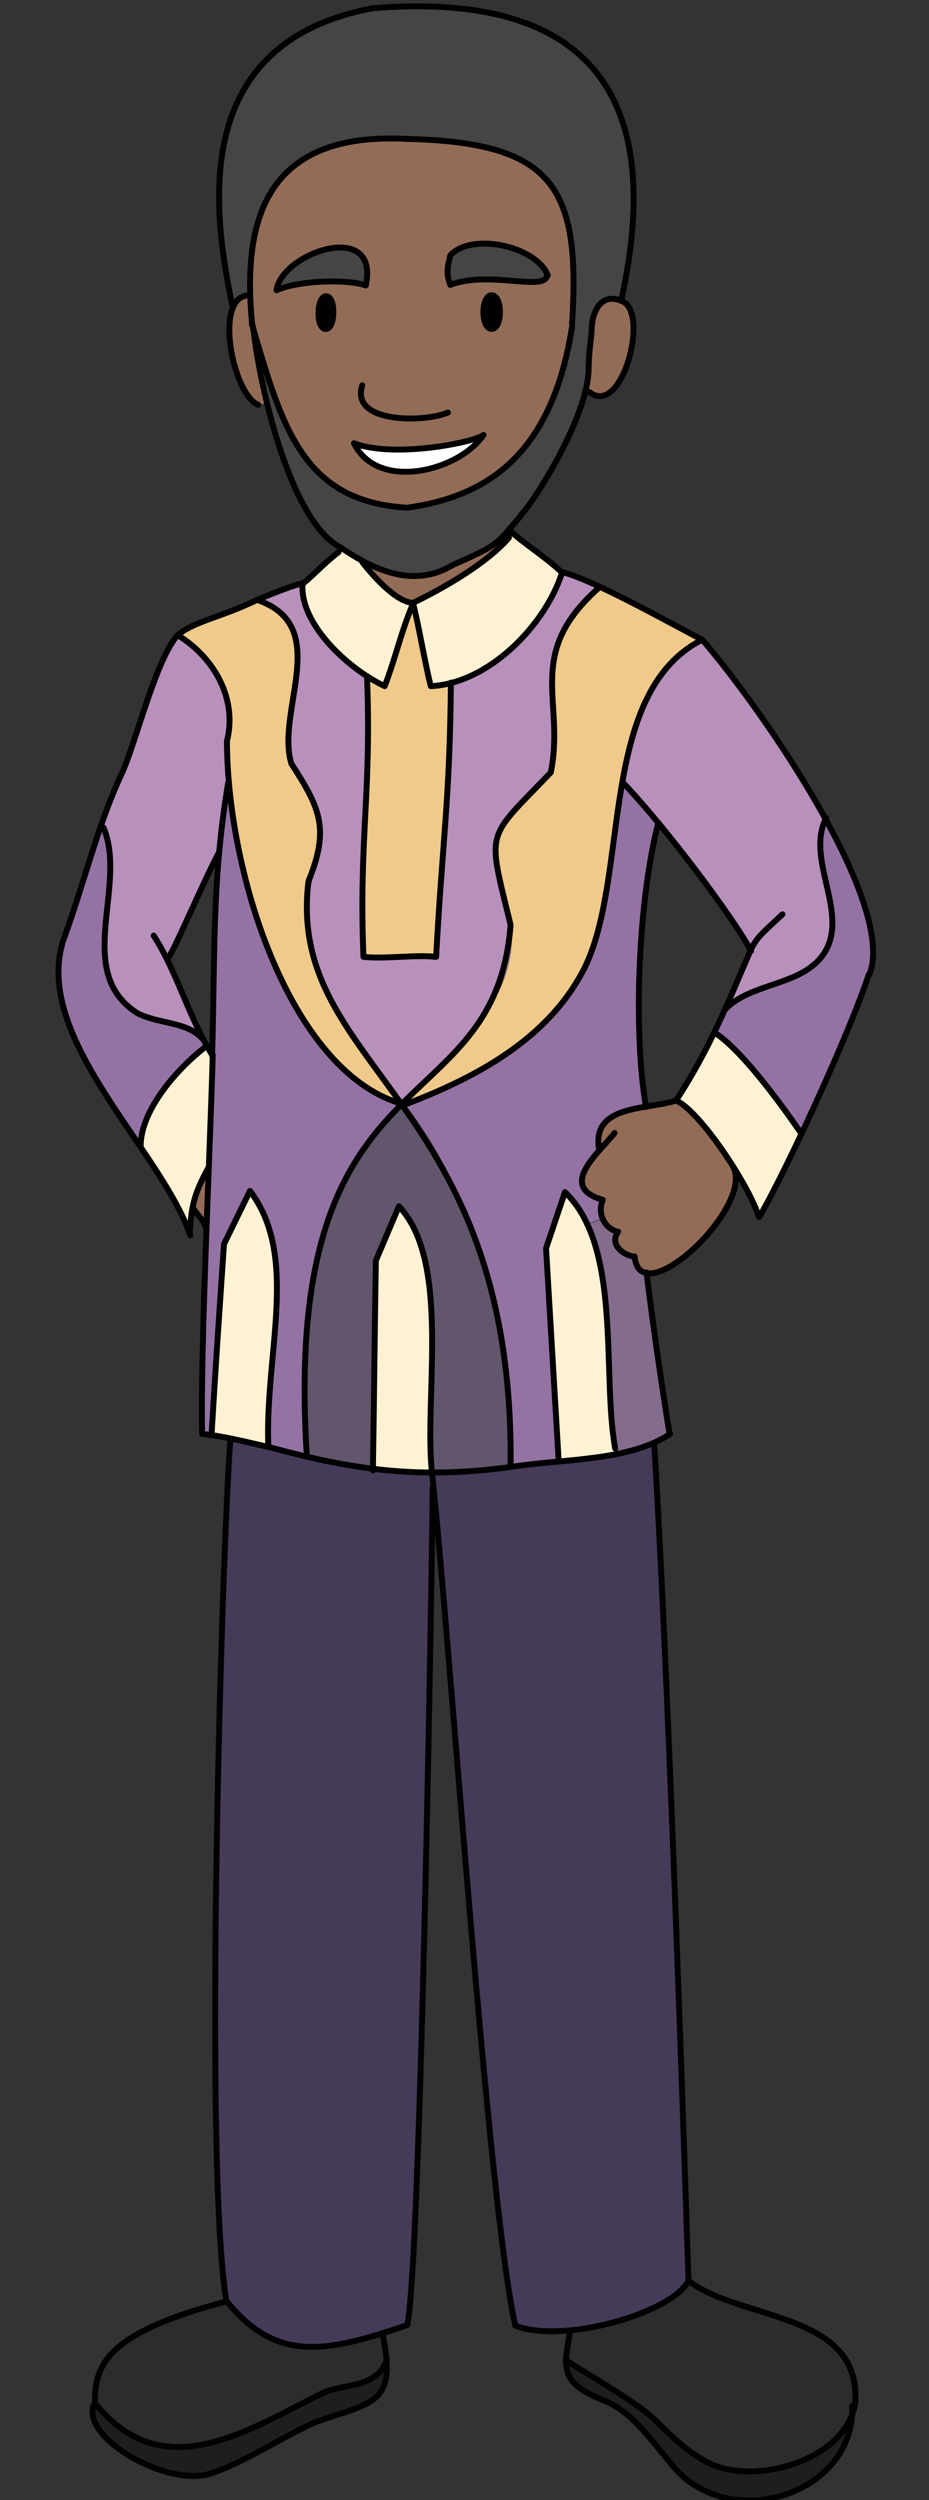 <?xml version="1.0" encoding="UTF-8"?><svg id="Africa" xmlns="http://www.w3.org/2000/svg" width="157.2" height="423" viewBox="0 0 157.2 423"><rect x="0" y="0" width="157.2" height="423" fill="#333333" stroke="none"/><defs><style>.cls-1{stroke-linecap:round;stroke-linejoin:round;}.cls-1,.cls-2{fill:none;stroke:#010101;}.cls-3{fill:#61566c;}.cls-3,.cls-4,.cls-5,.cls-6,.cls-7,.cls-8,.cls-9,.cls-10,.cls-11,.cls-12,.cls-13,.cls-14,.cls-15,.cls-16{stroke-width:0px;}.cls-4{fill:#2b2c2b;}.cls-5{fill:#9572a4;}.cls-6{fill:#846c8d;}.cls-7{fill:#453b59;}.cls-8{fill:#454545;}.cls-9{fill:#1e1e1e;}.cls-10{fill:#b890bc;}.cls-11{fill:#936c57;}.cls-12{fill:#fff;}.cls-13{fill:#fff1d3;}.cls-14{fill:#f0ca8b;}.cls-15{fill:#e6d8b9;}.cls-16{fill:#010101;}</style></defs><path class="cls-16" d="m55.2,50.1c1.6,0,1.6,5.8,0,5.7-1.6,0-1.6-5.8,0-5.7Z"/><path class="cls-8" d="m65.5,96.5c-15.3-2.8-20.7-26.2-22.6-40.7,4.9,16.5,8.4,29.1,26,30.1,13.7-1.9,24.5-9.1,27.9-30.6-.1-6.7,1.2-20.8-4.1-25.3-5.9-4.8-14.7-6.6-23.8-6.6-21-.8-27,9.8-26.4,26.5-1.6-.3-2.8.6-3,2.2-3.5-16.6-7.4-44.8,23.6-50.7,35.3-2.9,50.1,13.4,42.1,49.5-9.6-2.9,1.2,17.1-19,38.7h0s0,0,0,0c-2.6,3-2.7,2.9-9.4,5.9-4.6,2.1-5.8,2.8-11.1,1Z"/><path class="cls-8" d="m55.8,42c3.7,0,7.7.3,6.2,6.3-3.2-1.1-11.3-.9-15.1.8.7-3,5.2-7,9-7.1Z"/><path class="cls-9" d="m95.8,400.4c-.1-.4-.2-.8-.2-1.1h0c3.8,2.5,12,7.1,15.2,10.2,3.1,3.1,6.5,6.4,10.4,7.8,7.3,2.7,20.2-.9,23-9.1-1.2,14.7-21.8,20.5-31.1,8.2-7.8-12-16-9.6-17.4-16Z"/><path class="cls-7" d="m110.7,244.3c-13.4,3.7-32.2,5-45.7,4.8-5.2-.9-13.4-3-19.6-4.3h0c-2.3-.5-4.5-1-6.4-1.4-1.3,15.6-4.7,121.3-.7,145.9,8.5,10.5,16.8,8.8,30.6,4.1,2.3-9.4,4.3-132.7,4.3-141.7h.1c2.6,25.1,9.4,123.1,13.8,141.7,8.3,3.2,26.7-2.3,29.3-7.6,0,0-3.1-98-5.8-141.6Z"/><path class="cls-3" d="m73.1,249.2c-1.4-12.5,3.3-35.7-5.6-45.1l-3.9,9.2c-.2,11.8-.3,23.7-.5,35.5-2.6-.5-6.8-1.5-11.3-2.5-.4-20.7-.1-44.4,16-59.7.2,0,.4.1.6.2,13.5,17.3,17.2,39.8,18,61.5-4.8.4-9.5.8-13.4.9Z"/><path class="cls-4" d="m16.1,407c-.2-6.6,1.7-12.3,22.2-17.7,8.5,9,12.3,9.6,26.4,5.4.5,2.9-.2,2,.7,4.8-1.9,4.6-7.1,3.8-10.6,5.3-12.8,6.3-26.9,16-38.4,2.2h-.3s0,0,0,0Z"/><path class="cls-5" d="m139.8,160.7c3.7-6.7-3.4-15.5,0-22.3,14.9,29.8,4.3,29.8-4.2,53.4.1.2-9.1-13.5-14.7-17.1,2.1-9.3,14.7-6.5,18.9-14Z"/><path class="cls-13" d="m61.3,95.1s5.1,6.8,8.6,6.9c-2.1,5-2.8,8.7-4.8,14-6.5-3.1-14.4-10.7-13.9-17.3,2.1-2.1,4.3-3.3,6.5-6.1,1.3,1,2.6,1.7,3.7,2.3v.2Z"/><path class="cls-5" d="m34.8,177.1c-4.8,3.7-10.9,10.6-11,16.7h0c-17.5-23.4-16.1-28.8-6.8-54l.4.2c4.2,9.8-5.2,24.4,5.7,31.4,3.6,1.9,8.5,1.4,11.1,4.4h0c.2.4.4.8.7,1.2h-.3Z"/><path class="cls-11" d="m124,197.3c3.8,6.7-15.8,25.2-16.6,15.3-1.4,0-4.5-1.9-2.8-4.2-2.2-.4-3.5-3-2.6-5.4-5.9-1.6-3.2-5.4-.6-8.4-1.5-7.8,8.3-6.8,13-8.4,2.6,1.2,6.5,6.2,9.6,11Z"/><path class="cls-12" d="m59.9,75c6.9,2.6,20.5-.2,21.9-1.4-4,6-17.8,9.7-21.9,1.4Z"/><path class="cls-10" d="m43.5,101.5c3.1-1.3,6-2.4,7.6-2.8-.5,5.7,5.5,12.2,11,15.7.8,20-1.4,27.5-.6,47.5,3.5.4,8.8-.4,12.3,0,1.1-20.3,2.3-26.1,2.5-46.4,8.3-2.2,16.4-10.9,18.8-18.7.8,0,3.3,1,6.4,2.5-12.8,11.4-5.8,19.1-8.2,31.3-1.8,3.6-6.3,5.2-8.3,8.8-2.8,5.1.8,11.2,1.5,17,1.3,12.7-10,21.9-18.3,29.9-32.5-38-3.9-35.2-18.8-57.1-2.7-9,7.1-23.3-5.8-27.7Z"/><path class="cls-10" d="m139.8,138.4c-3.4,6.8,3.7,15.6,0,22.3-3.4,6.2-12.4,5.3-17,10,1.3-2.9,3.3-7.6,4.2-9.8-3-5.6-14.2-20.6-21.6-28.4h-.5c2.5-8.4,5.1-21.2,13.7-24.2,3.7,4.7,17.9,23.3,21.1,30.2Z"/><path class="cls-11" d="m105.1,50.9c4.2,1.8,1.2,9.5,0,12.9-1.5,4.3-4.1,3.3-6.1,2.4,1.8-5.5-1.3-17.1,6-15.3Z"/><path class="cls-11" d="m32.6,204.4c.3-2,1.1-4,2.7-6.9-.1,3.5-.3,7-.4,10.5-.6-1.9-1.3-1.9-2.2-3.5h0Z"/><path class="cls-13" d="m35.3,197.5c-2.6,4.7-2.9,6.8-3.2,11.2h0c-1.6-3.5-4.8-9.6-8.3-14.9h0c.2-6.1,6.3-13.2,11.3-16.8.3.5.6,1,.9,1.5-.2,5.7-.4,12.2-.7,19Z"/><path class="cls-13" d="m92.3,211.1l3.2-9.5c9.9,9.6,6,31.4,8.7,44.3-2.9.5-6.2,1-9.7,1.5-.9-12.1-1.4-24.2-2.2-36.3Z"/><path class="cls-14" d="m93.3,119.3c-.8-7.5,2.5-15.1,8.2-19.9,6.5,3.1,15.7,8.1,17.3,8.9-6.5,1.7-8.8,10-11.4,16.2-8.6,32.7-.2,47.4-38.9,62.3-.1-.1-.2-.3-.3-.4,8.3-8,19.7-17.2,18.3-29.9-.7-5.8-4.3-11.9-1.5-17,7.1-7.9,11.1-8,8.3-20.2Z"/><path class="cls-9" d="m16.1,407h0s.3,0,.3,0c11.5,13.8,25.6,4.1,38.4-2.2,3.5-1.5,8.7-.7,10.6-5.3,1.9,7-7.4,8.5-12,10.2-5.6,2.5-12,6.8-17.7,8.7-7.4,2.4-21.7-5.9-19.9-11.4h.2Z"/><path class="cls-13" d="m128.5,205.9c-1.5-5.1-9.9-17.9-14-19.7,2.8-4.4,4.9-8.2,6.5-11.5,5.7,3.6,14.8,17.3,14.7,17.1-3,6.4-5.8,11.9-7.2,14.1Z"/><path class="cls-5" d="m53,217.7c-1.5,9.5-1.1,19.1-1.2,28.6-2.2-.5-4.4-1-6.5-1.5-.6-15.9,5.3-32.2-3.1-43.3l-4.4,9c-.8,11.8-1.4,20.4-2.1,32.2-.7,0-1.2-.2-1.5-.2-.4-14.4,1.2-46.3,1.8-64.1.5-18.6,0-29.7,2.7-46h0c2,22.5,12.8,49.5,29.1,54.1-8.5,8.1-13.1,19.5-14.8,31Z"/><path class="cls-14" d="m61.5,162c-.8-20.1,1.4-27.5.6-47.5,1,.6,2,1.2,2.9,1.6,2-5.3,2.7-9,4.8-14,.9,3.4,2.1,10.6,3,14,1.1,0,2.3-.2,3.4-.5-.2,20.3-1.4,26.2-2.5,46.4-3.5-.4-8.8.4-12.3,0Z"/><path class="cls-13" d="m46.6,212.2c0,9.8-.7,19.5-1.3,32.6-3.4-.8-6.6-1.5-9.6-2,.8-11.8,1.4-20.4,2.1-32.2l4.4-9c3.5,3.5,4.4,10.7,4.4,10.7Z"/><path class="cls-11" d="m86.1,91.1c-5.1,5.8-16.2,11-16.2,11-3.5-.2-8.6-6.9-8.6-6.9v-.2c6,2.7,9.9,3.8,15.4.6,6.7-3.1,6.8-2.9,9.4-5.9v1.4h0Z"/><path class="cls-16" d="m81.8,52.8c0-3.8,2.8-3.8,2.8,0,0,3.8-2.8,3.8-2.8,0Z"/><path class="cls-11" d="m55.8,42c-3.8,0-8.3,4.1-9,7.1,3.9-1.7,12-1.9,15.1-.8,1.5-6-2.5-6.4-6.2-6.3Zm28.9,10.8c0-3.8-2.8-3.8-2.8,0,0,3.8,2.8,3.8,2.8,0Zm8-22.7c5.3,4.5,4,18.6,4.1,25.3-3.4,21.5-14.2,28.7-27.9,30.6-17.6-1.1-21.1-13.6-26-30.1-2.3-18.2,2-33.7,25.9-32.3,9.1,0,17.9,1.7,23.8,6.6Zm-10.8,43.5c-1.4,1.2-15.1,4-21.9,1.4,4.1,8.3,17.9,4.6,21.9-1.4Zm10.8-27c-1.9-5-12.8-7.5-16.5-3.4-.3,1.8-.8,3,0,5,6.6-2.5,15.9,1.2,16.4-1.6Zm-37.5,3.5c-1.6,0-1.6,5.8,0,5.7,1.6,0,1.6-5.8,0-5.7Z"/><path class="cls-14" d="m38.7,132.5c-1-11.6,2.9-17-8.6-25.1,3.1-2.4,7.2-2.9,13.4-5.9,12.9,4.4,3.1,18.7,5.8,27.7,14.8,21.8-13.7,19.1,18.8,57.1,0,0-.2.2-.3.3-16.4-4.7-27.1-31.6-29.1-54.1Z"/><path class="cls-5" d="m95.6,201.6s-3.2,9.5-3.2,9.5c.7,12.1,1.3,24.2,2.2,36.3-2.6.3-5.4.6-8.1.9-.8-21.7-4.5-44.1-18-61.5,29.7-10.8,34.1-25.1,36.6-54.4h.5c2,2.2,3.9,4.5,5.9,6.8-3.5,13-4.3,35.1-2.2,48.1-4.4.7-8.9,1.9-7.8,7.3-2.6,3-5.3,6.8.6,8.4-.4,1.2-.4,2.3,0,3.1l-2.5.9c-.9-1.9-2.2-4-3.9-5.3Z"/><path class="cls-13" d="m76.3,115.5c-1.1.3-2.3.5-3.4.5-.9-3.4-2.1-10.6-3-14,0,0,11.2-5.2,16.2-11h0v-1.5h0c2.4,2.3,6.6,4.9,9,7.2-2.3,7.8-10.5,16.5-18.8,18.7Z"/><path class="cls-6" d="m109.5,215.4s1.7,13.9,3.9,27.3c-1.9,2.1-5.6,2.4-9.1,3.3-2-12.6-.2-26.6-4.7-38.9l2.5-.9c.5,1.3,1.6,2.1,2.6,2.3-1.7,2.4,1.4,4.2,2.8,4.2,0,2,.8,2.8,2.1,2.8h0Z"/><path class="cls-15" d="m86.1,89.6h0s0,0,0,0h0Z"/><path class="cls-10" d="m28.3,162.3c1.9,3.9,3.6,8.7,6.1,13.5h0c-2.7-3-7.6-2.4-11.1-4.4-10.9-7-1.5-21.5-5.7-31.4l-.4-.2c4.3-9.3,7.6-23.9,13.1-32.4,11.5,8.1,7.6,13.4,8.6,25.1h0c-.7,5.1-1.2,8.8-1.5,12h-.2c-3.2,6.2-7.6,16.8-8.6,17.8Z"/><path class="cls-13" d="m72.4,214.5c.5,10.1.5,24.6.6,34.6-5.3.1-6.6.3-10-.3.2-11.8.3-23.7.5-35.5,0,0,3.9-9.2,3.9-9.2,3.7,3.3,4.9,10.4,4.9,10.4Z"/><path class="cls-4" d="m95.7,399.3h0c0-1.7,1.1-3.1.9-5,8.6-.8,18.1-4.8,20-8.4,8.8,6.8,29.6,5.2,28.2,20.9-1.8,9.2-15.6,13.3-23.4,10.5-3.9-1.4-7.2-4.7-10.4-7.8-3.3-3.2-11.4-7.8-15.2-10.2Z"/><path class="cls-8" d="m85.2,41.7c2.1.8,7.1,2.1,7.4,4.9-.6,2.8-9.8-.9-16.4,1.6-.8-2-.4-3.3,0-5,2.3-2.2,5.8-2.7,9.1-1.5Z"/><path class="cls-11" d="m42.9,55.8c.4,2.5,1.3,7.6,2.3,12.4l-1.5.3c-4.4-1.8-7.9-19-1.3-18.6.1,2,0,3.4.5,5.9,0,0,0,0,0,0Z"/><path class="cls-1" d="m42.9,55.8c1.1,10.1,6.4,32.6,14.7,36.8,6,4.1,12.6,6.9,19,3,8.2-3.6,7.3-3.5,11.5-8.3"/><path class="cls-1" d="m42.6,54.2s0,.6.3,1.6"/><path class="cls-1" d="m46.8,49.1c3.9-1.7,12-1.9,15.1-.8"/><path class="cls-1" d="m76.2,48.2c6.6-2.5,15.9,1.2,16.4-1.6"/><path class="cls-1" d="m61.3,65.2c-2.1,6.5,10.6,6.3,14.5,4.6"/><path class="cls-1" d="m99.6,62.7c0-2.9.5-6.2.5-6.5,0-4.1,2-6.6,5-5.3,5,1.5.2,20-5.4,15.4"/><path class="cls-1" d="m42.6,54.2c-1.6-17.9,3-31.9,26.2-30.7,24.7.6,29.5,7.9,28,31.3"/><path class="cls-1" d="m99.6,62.7c-.3,8-9,21.9-11.5,24.5"/><path class="cls-1" d="m43.5,101.5c-6.2,3-10.3,3.5-13.4,5.9-3.8,4.3-7.1,18.3-9.5,23.5-4,8.5-6.3,18.3-9.6,27.4"/><path class="cls-1" d="m51.1,98.7c-1.6.4-4.5,1.5-7.6,2.8"/><path class="cls-1" d="m127.1,160.9c-3-5.6-14.2-20.6-21.6-28.4"/><path class="cls-1" d="m95.1,96.8c5.4,1.2,21.8,10.6,23.7,11.4,10.6,12.3,33,45,28.3,56.7"/><path class="cls-1" d="m45.4,244.8c14.6,4,25.7,5.5,41.1,3.4,8.6-1.4,20-.9,26.9-5.6"/><path class="cls-1" d="m36,178.5c-.5,17.8-2.1,49.8-1.8,64.1,3.6.4,7.2,1.3,11.1,2.2"/><path class="cls-1" d="m38.6,132.5c-2.7,16.3-2.2,27.5-2.7,46"/><path class="cls-1" d="m111.4,139.2c-3.4,13.1-4.3,35.1-2.1,48.1"/><path class="cls-1" d="m32.7,204.4c.9,1.6,1.6,1.6,2.2,3.5"/><path class="cls-1" d="m11,158.3c-6.3,16.6,16.1,35.9,21.2,50.7"/><path class="cls-1" d="m36.9,144.5c-3.2,6.2-7.6,16.8-8.6,17.8"/><path class="cls-1" d="m26,158.3c3.9,6,5.8,13.5,9.9,20.2h0s0,0,0,.1"/><path class="cls-1" d="m147,164.9c-2.9,9-13.4,32.1-18.5,41"/><path class="cls-1" d="m114.4,186.2c5.7-8.7,8.9-16.8,12.6-25.4,1.1-2.3,1.9-2.8,5.4-6.1"/><path class="cls-1" d="m104,191.7c-2.4,3.1-9.9,9.1-2,11.3-1,2.4.4,5,2.6,5.4-1.7,2.4,1.4,4.2,2.8,4.2.9,9.9,20.5-8.6,16.6-15.3"/><path class="cls-1" d="m114.4,186.2c-4.7,1.6-14.5.6-13,8.4"/><path class="cls-1" d="m39,243.4c-1.3,15.6-4.7,121.3-.7,145.9,8.5,10.5,16.8,8.8,30.6,4.1,2.3-9.4,4.3-132.7,4.3-141.7"/><path class="cls-1" d="m113.3,242.6c-2.2-13.4-3.9-27.2-3.9-27.3"/><path class="cls-1" d="m73.1,249.2c2.9,26.4,9.5,124.2,14.1,144.3,8.3,3.2,26.7-2.3,29.3-7.6,0,0-3.1-98-5.8-141.6"/><path class="cls-1" d="m16.1,407.3c-.3-7,1.6-12.5,22.2-17.9"/><path class="cls-1" d="m16.4,407c11.5,13.8,25.6,4.1,38.4-2.2,3.5-1.5,8.7-.7,10.6-5.3"/><path class="cls-1" d="m95.7,399.3c3.8,2.5,12,7.1,15.2,10.2,3.1,3.1,6.5,6.4,10.4,7.8,7.8,2.8,21.6-1.3,23.4-10.5,1.3-15.7-19.4-14.1-28.2-20.9"/><path class="cls-1" d="m64.7,394.8c2.6,12-1.5,11.6-11.3,15-5.6,2.5-12,6.8-17.7,8.7-7.4,2.4-21.7-5.9-19.9-11.4"/><path class="cls-1" d="m96.5,394.4c-1.2,6.6-1.8,8.9,6.3,12,4.6,2.3,6.9,5.9,10.4,10,9.3,12.7,31.5,6,31-9.3"/><path class="cls-1" d="m61.3,95.1s5.1,6.8,8.6,6.9c0,0,11.2-5.2,16.2-11"/><path class="cls-1" d="m86.1,89.6v1.4h0"/><path class="cls-1" d="m46.8,49.1c.8-6.3,17.5-12.1,15.1-.8"/><path class="cls-1" d="m76.2,48.2c-.8-2-.4-3.3,0-5,3.7-4,14.6-1.5,16.5,3.4"/><path class="cls-1" d="m56.4,52.9c0,3.7-2.6,3.7-2.5,0,0-3.7,2.6-3.7,2.5,0Z"/><path class="cls-1" d="m84.6,52.8c0,3.8-2.8,3.8-2.8,0,0-3.8,2.8-3.8,2.8,0Z"/><path class="cls-1" d="m39.4,52.1c-3.5-16.6-7.4-44.8,23.6-50.7,35.3-2.9,50.1,13.4,42.1,49.5"/><path class="cls-1" d="m41.8,50c-5.6.6-2.4,16.7,1.9,18.5"/><path class="cls-1" d="m96.8,55.3c-3.4,21.5-14.2,28.7-27.9,30.6-17.6-1-21.1-13.6-26-30.1,0-.3-.2-.7-.3-1"/><path class="cls-1" d="m114.4,186.2c4.1,1.8,12.5,14.6,14,19.7"/><path class="cls-1" d="m35.3,197.5c-2.6,4.7-2.9,6.8-3.2,11.2"/><path class="cls-1" d="m86.1,89.6c2.4,2.3,6.6,4.9,9,7.3-2.8,8.8-12.3,18.7-22.2,19.2-.9-3.4-2.1-10.6-3-14-2.1,5-2.8,8.7-4.8,14-6.5-3.1-14.4-10.7-13.9-17.3,2.3-1.9,3.2-3.1,6.1-5.4"/><path class="cls-1" d="m73.1,249.2c-1.4-12.5,3.3-35.7-5.6-45.1l-3.9,9.2c-.2,11.8-.3,23.7-.5,35.5"/><line class="cls-2" x1="35.7" y1="242.8" x2="35.7" y2="242.8"/><path class="cls-1" d="m45.4,244.8c-.6-15.9,5.3-32.2-3.1-43.3l-4.4,9c-.8,11.8-1.4,20.4-2.1,32.2"/><path class="cls-1" d="m104.1,245.1c-2.3-12.7,1.2-34.1-8.5-43.4l-3.2,9.5c.7,11.8,1.4,23.6,2.1,35.4"/><path class="cls-1" d="m76.3,115.5c-.2,20.3-1.4,26.2-2.5,46.4-3.5-.4-8.8.4-12.3,0-.8-20.1,1.4-27.5.6-47.5"/><path class="cls-1" d="m120.9,174.7c5.7,3.6,14.8,17.3,14.7,17.1"/><path class="cls-1" d="m34.8,177.1c-4.8,3.7-10.9,10.6-11,16.7"/><path class="cls-1" d="m101.4,99.4c-12.8,11.3-5.7,19.1-8.2,31.3-11.1,11.6-10.8,9.3-6.8,25.8-2.7,34.7-38.8,20.3-34.5,89.5"/><path class="cls-1" d="m43.5,101.5h0c12.9,4.4,3.1,18.7,5.8,27.7,4.9,7.6,6.5,11,2.9,19.9-3.9,31.9,34.9,36.3,34.2,99.1"/><path class="cls-1" d="m30.3,107.6c6,3.8,9.9,10.7,8.1,17.8.1,23.5,11.3,56.7,30.1,61.5,12.1-4.6,24.3-11.1,30.4-23.1,7.7-15.6,2.2-46.4,19.8-55.5"/><path class="cls-1" d="m139.8,138.4c-3.5,6.8,3.6,15.6,0,22.3-3.4,6.2-12.4,5.3-17,10"/><path class="cls-1" d="m17.5,140c4.2,9.8-5.2,24.4,5.7,31.4,3.6,1.9,8.5,1.4,11.1,4.4"/><path class="cls-1" d="m81.8,73.6c-4,6-17.8,9.7-21.9,1.4"/><path class="cls-1" d="m59.9,75c6.9,2.6,20.5-.2,21.9-1.4"/></svg>